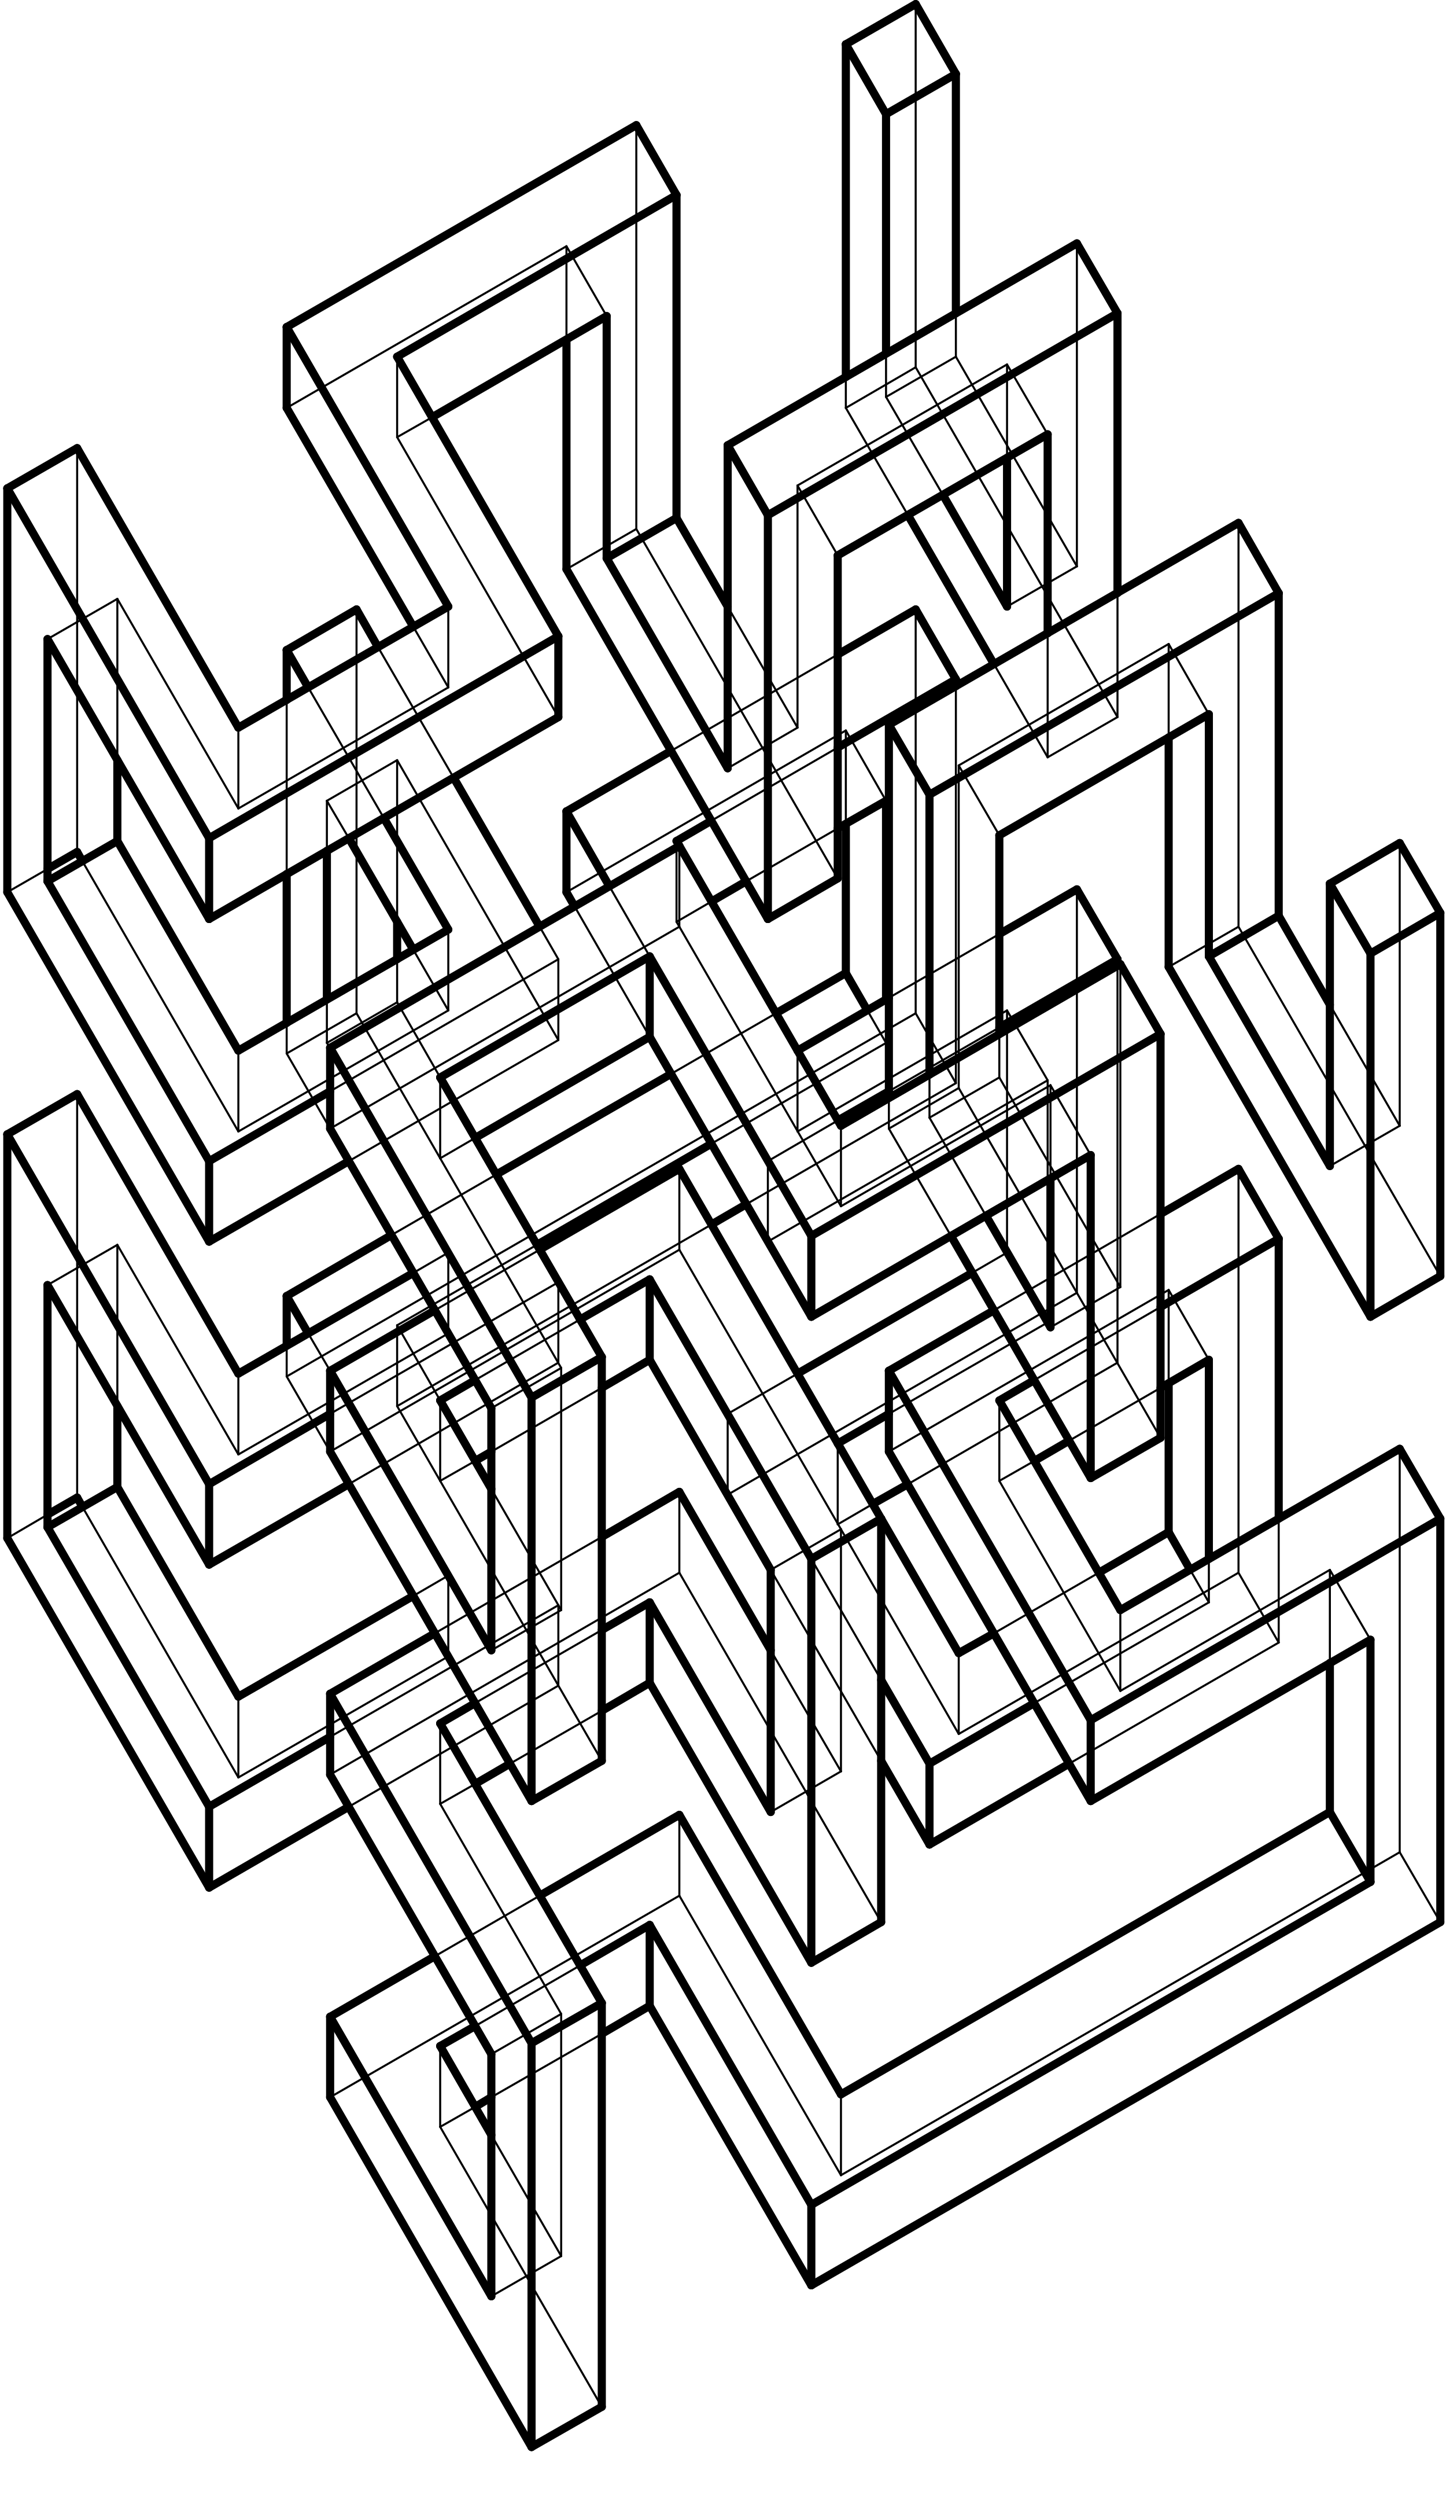 <?xml version="1.0" encoding="utf-8"?>
<!-- Generator: Adobe Illustrator 21.0.2, SVG Export Plug-In . SVG Version: 6.00 Build 0)  -->
<svg version="1.1" xmlns="http://www.w3.org/2000/svg" xmlns:xlink="http://www.w3.org/1999/xlink" x="0px" y="0px"
	 viewBox="0 0 356.1 615.3" style="enable-background:new 0 0 356.1 615.3;" xml:space="preserve">
<style type="text/css">
	.st0{display:none;}
	.st1{display:inline;}
	.st2{fill:none;stroke:#000000;stroke-width:0.5;stroke-miterlimit:10;}
	.st3{fill:none;stroke:#000000;stroke-width:2;stroke-linecap:round;stroke-linejoin:round;}
	.st4{fill:none;stroke:#000000;stroke-width:0.5;stroke-linecap:round;stroke-linejoin:round;}
</style>
<g id="Layer_1" class="st0">
	<g id="Make2D::hidden::lines" class="st1">
		<line class="st2" x1="274.5" y1="215.4" x2="311.9" y2="193.8"/>
		<line class="st2" x1="311.9" y1="193.8" x2="311.9" y2="150.6"/>
		<line class="st2" x1="231.3" y1="140.6" x2="231.3" y2="97.4"/>
		<line class="st2" x1="250" y1="129.8" x2="231.3" y2="140.6"/>
		<line class="st2" x1="274.5" y1="215.4" x2="274.5" y2="172.2"/>
		<line class="st2" x1="225.5" y1="130.6" x2="188.1" y2="152.2"/>
		<line class="st2" x1="231.3" y1="140.6" x2="225.5" y2="130.6"/>
		<line class="st2" x1="336.4" y1="365.9" x2="333.5" y2="360.9"/>
		<line class="st2" x1="140.6" y1="242.8" x2="140.6" y2="199.6"/>
		<line class="st2" x1="333.5" y1="360.9" x2="296.1" y2="382.5"/>
		<line class="st2" x1="296.1" y1="382.5" x2="317.7" y2="419.9"/>
		<line class="st2" x1="119" y1="205.4" x2="119" y2="162.2"/>
		<line class="st2" x1="119" y1="205.4" x2="140.6" y2="242.8"/>
		<line class="st2" x1="137.7" y1="194.6" x2="119" y2="205.4"/>
		<line class="st2" x1="296.1" y1="382.5" x2="296.1" y2="339.3"/>
		<line class="st2" x1="333.5" y1="360.9" x2="333.5" y2="317.7"/>
		<line class="st2" x1="178" y1="221.2" x2="159.3" y2="188.8"/>
		<line class="st2" x1="140.6" y1="242.8" x2="178" y2="221.2"/>
		<line class="st2" x1="296.1" y1="339.3" x2="317.7" y2="376.7"/>
		<line class="st2" x1="81.6" y1="313.4" x2="44.2" y2="335"/>
		<line class="st2" x1="355.1" y1="355.1" x2="333.5" y2="317.7"/>
		<line class="st2" x1="103.2" y1="350.8" x2="81.6" y2="313.4"/>
		<line class="st2" x1="81.6" y1="356.6" x2="81.6" y2="313.4"/>
		<line class="st2" x1="333.5" y1="317.7" x2="296.1" y2="339.3"/>
		<line class="st2" x1="81.6" y1="356.6" x2="62.9" y2="367.4"/>
		<line class="st2" x1="103.2" y1="394" x2="81.6" y2="356.6"/>
		<line class="st2" x1="178" y1="221.2" x2="178" y2="178"/>
		<line class="st2" x1="209.7" y1="189.6" x2="247.1" y2="168"/>
		<line class="st2" x1="247.1" y1="211.2" x2="247.1" y2="168"/>
		<line class="st2" x1="188.1" y1="195.4" x2="188.1" y2="152.2"/>
		<line class="st2" x1="188.1" y1="152.2" x2="209.7" y2="189.6"/>
		<line class="st2" x1="209.7" y1="232.8" x2="209.7" y2="189.6"/>
		<line class="st2" x1="209.7" y1="232.8" x2="247.1" y2="211.2"/>
		<line class="st2" x1="188.1" y1="195.4" x2="209.7" y2="232.8"/>
		<line class="st2" x1="225.5" y1="173.8" x2="188.1" y2="195.4"/>
		<line class="st2" x1="247.1" y1="211.2" x2="225.5" y2="173.8"/>
		<line class="st2" x1="146.4" y1="425.7" x2="109" y2="447.3"/>
		<line class="st2" x1="225.5" y1="260.2" x2="225.5" y2="173.8"/>
		<line class="st2" x1="225.5" y1="260.2" x2="1" y2="389.8"/>
		<line class="st2" x1="168" y1="463.1" x2="146.4" y2="425.7"/>
		<line class="st2" x1="146.4" y1="468.9" x2="146.4" y2="425.7"/>
		<line class="st2" x1="225.5" y1="130.6" x2="225.5" y2="1"/>
		<line class="st2" x1="146.4" y1="468.9" x2="127.7" y2="479.7"/>
		<line class="st2" x1="149.3" y1="473.9" x2="146.4" y2="468.9"/>
		<line class="st2" x1="311.9" y1="193.8" x2="293.2" y2="161.4"/>
		<line class="st2" x1="231.3" y1="140.6" x2="274.5" y2="215.4"/>
		<line class="st2" x1="355.1" y1="484.7" x2="317.7" y2="419.9"/>
		<line class="st2" x1="103.2" y1="394" x2="103.2" y2="350.8"/>
		<line class="st2" x1="103.2" y1="350.8" x2="65.8" y2="372.4"/>
		<line class="st2" x1="296.1" y1="382.5" x2="225.5" y2="260.2"/>
		<line class="st2" x1="65.8" y1="415.6" x2="103.2" y2="394"/>
	</g>
	<g id="Make2D::visible::lines" class="st1">
		<line class="st3" x1="1" y1="389.8" x2="130.6" y2="614.3"/>
		<line class="st3" x1="65.8" y1="415.6" x2="65.8" y2="372.4"/>
		<line class="st3" x1="109" y1="490.5" x2="130.6" y2="527.9"/>
		<line class="st3" x1="355.1" y1="355.1" x2="355.1" y2="225.5"/>
		<line class="st3" x1="355.1" y1="484.7" x2="355.1" y2="398.3"/>
		<line class="st3" x1="130.6" y1="614.3" x2="355.1" y2="484.7"/>
		<line class="st3" x1="130.6" y1="614.3" x2="130.6" y2="527.9"/>
		<line class="st3" x1="130.6" y1="484.7" x2="130.6" y2="398.3"/>
		<line class="st3" x1="1" y1="130.6" x2="109" y2="317.7"/>
		<line class="st3" x1="268.7" y1="75.8" x2="225.5" y2="1"/>
		<line class="st3" x1="355.1" y1="225.5" x2="311.9" y2="150.6"/>
		<line class="st3" x1="168" y1="333.5" x2="355.1" y2="225.5"/>
		<line class="st3" x1="231.3" y1="97.4" x2="274.5" y2="172.2"/>
		<line class="st3" x1="130.6" y1="527.9" x2="168" y2="506.3"/>
		<line class="st3" x1="293.2" y1="161.4" x2="268.7" y2="119"/>
		<line class="st3" x1="168" y1="506.3" x2="149.3" y2="473.9"/>
		<line class="st3" x1="127.7" y1="479.7" x2="109" y2="490.5"/>
		<line class="st3" x1="225.5" y1="1" x2="1" y2="130.6"/>
		<line class="st3" x1="1" y1="389.8" x2="1" y2="130.6"/>
		<line class="st3" x1="168" y1="506.3" x2="168" y2="463.1"/>
		<line class="st3" x1="109" y1="490.5" x2="109" y2="447.3"/>
		<line class="st3" x1="156.4" y1="140.6" x2="178" y2="178"/>
		<line class="st3" x1="44.2" y1="378.2" x2="65.8" y2="415.6"/>
		<line class="st3" x1="62.9" y1="367.4" x2="44.2" y2="378.2"/>
		<line class="st3" x1="44.2" y1="378.2" x2="44.2" y2="335"/>
		<line class="st3" x1="317.7" y1="376.7" x2="355.1" y2="355.1"/>
		<line class="st3" x1="44.2" y1="335" x2="65.8" y2="372.4"/>
		<line class="st3" x1="317.7" y1="419.9" x2="317.7" y2="376.7"/>
		<line class="st3" x1="159.3" y1="188.8" x2="156.4" y2="183.8"/>
		<line class="st3" x1="156.4" y1="183.8" x2="137.7" y2="194.6"/>
		<line class="st3" x1="156.4" y1="140.6" x2="119" y2="162.2"/>
		<line class="st3" x1="156.4" y1="140.6" x2="156.4" y2="183.8"/>
		<line class="st3" x1="119" y1="162.2" x2="140.6" y2="199.6"/>
		<line class="st3" x1="355.1" y1="398.3" x2="336.4" y2="365.9"/>
		<line class="st3" x1="317.7" y1="419.9" x2="355.1" y2="398.3"/>
		<line class="st3" x1="146.4" y1="296.1" x2="109" y2="317.7"/>
		<line class="st3" x1="109" y1="360.9" x2="109" y2="317.7"/>
		<line class="st3" x1="168" y1="376.7" x2="168" y2="333.5"/>
		<line class="st3" x1="168" y1="333.5" x2="146.4" y2="296.1"/>
		<line class="st3" x1="146.4" y1="339.3" x2="146.4" y2="296.1"/>
		<line class="st3" x1="146.4" y1="339.3" x2="109" y2="360.9"/>
		<line class="st3" x1="168" y1="376.7" x2="146.4" y2="339.3"/>
		<line class="st3" x1="130.6" y1="398.3" x2="168" y2="376.7"/>
		<line class="st3" x1="109" y1="360.9" x2="130.6" y2="398.3"/>
		<line class="st3" x1="178" y1="178" x2="140.6" y2="199.6"/>
		<line class="st3" x1="130.6" y1="484.7" x2="168" y2="463.1"/>
		<line class="st3" x1="109" y1="447.3" x2="130.6" y2="484.7"/>
		<line class="st3" x1="268.7" y1="119" x2="250" y2="129.8"/>
		<line class="st3" x1="274.5" y1="172.2" x2="311.9" y2="150.6"/>
		<line class="st3" x1="268.7" y1="75.8" x2="231.3" y2="97.4"/>
		<line class="st3" x1="268.7" y1="119" x2="268.7" y2="75.8"/>
	</g>
</g>
<g id="Layer_2">
	<line class="st4" x1="70.6" y1="259.3" x2="70.6" y2="251.8"/>
	<line class="st4" x1="70.6" y1="215.1" x2="70.6" y2="172.3"/>
	<line class="st4" x1="81.3" y1="348" x2="137.5" y2="315.6"/>
	<line class="st4" x1="87.8" y1="249.4" x2="87.8" y2="150"/>
	<line class="st4" x1="137.5" y1="335.4" x2="137.5" y2="315.6"/>
	<line class="st4" x1="85.9" y1="365.3" x2="137.5" y2="335.4"/>
	<line class="st4" x1="70.6" y1="259.3" x2="87.8" y2="249.4"/>
	<line class="st4" x1="58.7" y1="338.1" x2="58.7" y2="358"/>
	<line class="st4" x1="58.7" y1="358" x2="110.4" y2="328.2"/>
	<line class="st4" x1="110.4" y1="308.3" x2="110.4" y2="328.2"/>
	<line class="st4" x1="101.8" y1="313.3" x2="110.4" y2="308.3"/>
	<line class="st4" x1="97.8" y1="246.7" x2="97.8" y2="236.1"/>
	<line class="st4" x1="97.8" y1="226.9" x2="97.8" y2="187.1"/>
	<line class="st4" x1="1.8" y1="378.6" x2="11.7" y2="372.8"/>
	<line class="st4" x1="19" y1="368.6" x2="19" y2="269.3"/>
	<line class="st4" x1="80.5" y1="256.7" x2="80.5" y2="246"/>
	<line class="st4" x1="80.5" y1="209.4" x2="80.5" y2="197.1"/>
	<line class="st4" x1="97.8" y1="246.7" x2="80.5" y2="256.7"/>
	<line class="st4" x1="110.4" y1="248.7" x2="58.7" y2="278.5"/>
	<line class="st4" x1="28.9" y1="306.4" x2="11.7" y2="316.3"/>
	<line class="st4" x1="28.9" y1="346.1" x2="28.9" y2="306.4"/>
	<line class="st4" x1="58.7" y1="278.5" x2="58.7" y2="258.6"/>
	<line class="st4" x1="110.4" y1="248.7" x2="110.4" y2="228.8"/>
	<line class="st4" x1="137.5" y1="414.9" x2="85.9" y2="444.7"/>
	<line class="st4" x1="137.5" y1="236.1" x2="81.3" y2="268.6"/>
	<line class="st4" x1="137.5" y1="256" x2="85.9" y2="285.8"/>
	<line class="st4" x1="137.5" y1="395.1" x2="81.3" y2="427.5"/>
	<line class="st4" x1="137.5" y1="236.1" x2="137.5" y2="256"/>
	<line class="st4" x1="110.4" y1="387.8" x2="101.8" y2="392.8"/>
	<line class="st4" x1="58.7" y1="437.5" x2="58.7" y2="417.6"/>
	<line class="st4" x1="110.4" y1="407.7" x2="58.7" y2="437.5"/>
	<line class="st4" x1="97.8" y1="326.2" x2="97.8" y2="346.1"/>
	<line class="st4" x1="97.8" y1="346.1" x2="108.4" y2="364.5"/>
	<line class="st4" x1="137.5" y1="395.1" x2="137.5" y2="414.9"/>
	<line class="st4" x1="97.8" y1="326.2" x2="108.4" y2="344.7"/>
	<line class="st4" x1="28.9" y1="187.1" x2="28.9" y2="147.4"/>
	<line class="st4" x1="70.6" y1="338.8" x2="70.6" y2="331.2"/>
	<line class="st4" x1="75.9" y1="328.2" x2="81.3" y2="337.4"/>
	<line class="st4" x1="28.9" y1="147.4" x2="11.7" y2="157.3"/>
	<line class="st4" x1="110.4" y1="407.7" x2="110.4" y2="387.8"/>
	<line class="st4" x1="70.6" y1="338.8" x2="81.3" y2="357.3"/>
	<line class="st4" x1="19" y1="209.7" x2="19" y2="110.3"/>
	<line class="st4" x1="225.5" y1="150" x2="225.5" y2="249.4"/>
	<line class="st4" x1="235.4" y1="266.6" x2="225.5" y2="249.4"/>
	<line class="st4" x1="235.4" y1="168.9" x2="235.4" y2="266.6"/>
	<line class="st4" x1="1.8" y1="219.6" x2="11.7" y2="213.9"/>
	<line class="st4" x1="208.3" y1="179.8" x2="218.2" y2="197.1"/>
	<line class="st4" x1="218.2" y1="246" x2="218.2" y2="256.7"/>
	<line class="st4" x1="110.4" y1="149.3" x2="110.4" y2="169.2"/>
	<line class="st4" x1="213.6" y1="248.7" x2="218.2" y2="256.7"/>
	<line class="st4" x1="58.7" y1="199" x2="110.4" y2="169.2"/>
	<line class="st4" x1="58.7" y1="179.1" x2="58.7" y2="199"/>
	<line class="st4" x1="208.3" y1="179.8" x2="208.3" y2="202.8"/>
	<line class="st4" x1="196.4" y1="278.5" x2="196.4" y2="258.6"/>
	<line class="st4" x1="110.4" y1="169.2" x2="101.8" y2="154.3"/>
	<line class="st4" x1="166.6" y1="226.9" x2="166.6" y2="207"/>
	<line class="st4" x1="167.3" y1="228.1" x2="166.6" y2="226.9"/>
	<line class="st4" x1="189.1" y1="285.8" x2="189.1" y2="305.6"/>
	<line class="st4" x1="137.5" y1="176.5" x2="97.8" y2="107.6"/>
	<line class="st4" x1="160" y1="255.2" x2="141.5" y2="223.1"/>
	<line class="st4" x1="97.8" y1="107.6" x2="97.8" y2="87.8"/>
	<line class="st4" x1="156.7" y1="130.2" x2="206.3" y2="216.2"/>
	<line class="st4" x1="160" y1="235.4" x2="150.1" y2="218.2"/>
	<line class="st4" x1="156.7" y1="130.2" x2="139.5" y2="140.1"/>
	<line class="st4" x1="275.2" y1="335.4" x2="275.2" y2="237.7"/>
	<line class="st4" x1="179.2" y1="189.1" x2="196.4" y2="179.1"/>
	<line class="st4" x1="265.2" y1="318.2" x2="265.2" y2="218.9"/>
	<line class="st4" x1="248" y1="308.3" x2="248" y2="248.7"/>
	<line class="st4" x1="258" y1="265.9" x2="248" y2="248.7"/>
	<line class="st4" x1="258" y1="325.5" x2="258" y2="265.9"/>
	<line class="st4" x1="179.2" y1="149.3" x2="196.4" y2="179.1"/>
	<line class="st4" x1="217" y1="433.4" x2="189.8" y2="386.4"/>
	<line class="st4" x1="196.4" y1="119.5" x2="248" y2="89.7"/>
	<line class="st4" x1="179.2" y1="348" x2="179.2" y2="367.9"/>
	<line class="st4" x1="217" y1="413.5" x2="199.8" y2="383.7"/>
	<line class="st4" x1="248" y1="89.7" x2="258" y2="106.9"/>
	<line class="st4" x1="236.1" y1="426.8" x2="236.1" y2="406.9"/>
	<line class="st4" x1="196.4" y1="119.5" x2="206.3" y2="136.7"/>
	<line class="st4" x1="206.3" y1="375.2" x2="206.3" y2="355.3"/>
	<line class="st4" x1="236.1" y1="426.8" x2="207.1" y2="376.4"/>
	<line class="st4" x1="258" y1="186.4" x2="244.8" y2="163.5"/>
	<line class="st4" x1="305" y1="287.7" x2="305" y2="387.1"/>
	<line class="st4" x1="314.9" y1="404.3" x2="305" y2="387.1"/>
	<line class="st4" x1="314.9" y1="373.8" x2="314.9" y2="404.3"/>
	<line class="st4" x1="223.6" y1="126.8" x2="208.3" y2="100.4"/>
	<line class="st4" x1="287.8" y1="317.5" x2="297.7" y2="334.7"/>
	<line class="st4" x1="297.7" y1="383.7" x2="297.7" y2="394.4"/>
	<line class="st4" x1="208.3" y1="100.4" x2="225.5" y2="90.4"/>
	<line class="st4" x1="293.1" y1="386.4" x2="297.7" y2="394.4"/>
	<line class="st4" x1="275.2" y1="176.5" x2="225.5" y2="90.4"/>
	<line class="st4" x1="258" y1="186.4" x2="275.2" y2="176.5"/>
	<line class="st4" x1="287.8" y1="317.5" x2="287.8" y2="340.5"/>
	<line class="st4" x1="275.9" y1="416.2" x2="275.9" y2="396.3"/>
	<line class="st4" x1="265.2" y1="139.4" x2="235.4" y2="87.8"/>
	<line class="st4" x1="246.1" y1="364.5" x2="246.1" y2="344.7"/>
	<line class="st4" x1="275.9" y1="416.2" x2="246.1" y2="364.5"/>
	<line class="st4" x1="235.4" y1="87.8" x2="218.2" y2="97.7"/>
	<line class="st4" x1="232.2" y1="121.8" x2="218.2" y2="97.7"/>
	<line class="st4" x1="265.2" y1="139.4" x2="248" y2="149.3"/>
	<line class="st4" x1="208.3" y1="100.4" x2="208.3" y2="92.8"/>
	<line class="st4" x1="344.7" y1="455.9" x2="354.7" y2="473.1"/>
	<line class="st4" x1="225.5" y1="90.4" x2="225.5" y2="1"/>
	<line class="st4" x1="235.4" y1="87.8" x2="235.4" y2="77.1"/>
	<line class="st4" x1="344.7" y1="455.9" x2="344.7" y2="356.6"/>
	<line class="st4" x1="218.2" y1="97.7" x2="218.2" y2="87"/>
	<line class="st4" x1="327.5" y1="409.3" x2="327.5" y2="386.4"/>
	<line class="st4" x1="305" y1="228.1" x2="305" y2="128.7"/>
	<line class="st4" x1="337.5" y1="403.6" x2="327.5" y2="386.4"/>
	<line class="st4" x1="287.8" y1="181.5" x2="287.8" y2="158.5"/>
	<line class="st4" x1="167.3" y1="466.6" x2="207.1" y2="535.4"/>
	<line class="st4" x1="207.1" y1="515.5" x2="207.1" y2="535.4"/>
	<line class="st4" x1="236.1" y1="188.4" x2="236.1" y2="267.8"/>
	<line class="st4" x1="218.9" y1="270.2" x2="218.9" y2="277.8"/>
	<line class="st4" x1="228.9" y1="264.5" x2="228.9" y2="275.1"/>
	<line class="st4" x1="246.1" y1="254.5" x2="246.1" y2="265.2"/>
	<line class="st4" x1="268.6" y1="284.3" x2="258.7" y2="267.1"/>
	<line class="st4" x1="81.3" y1="516.2" x2="167.3" y2="466.6"/>
	<line class="st4" x1="167.3" y1="446.7" x2="167.3" y2="466.6"/>
	<line class="st4" x1="258.7" y1="290.1" x2="258.7" y2="267.1"/>
	<line class="st4" x1="107.1" y1="481.5" x2="132.9" y2="466.6"/>
	<line class="st4" x1="258.7" y1="267.1" x2="207.1" y2="296.9"/>
	<line class="st4" x1="108.4" y1="523.5" x2="108.4" y2="503.6"/>
	<line class="st4" x1="275.9" y1="316.8" x2="275.9" y2="237.3"/>
	<line class="st4" x1="117" y1="498.7" x2="142.8" y2="483.8"/>
	<line class="st4" x1="148.2" y1="433.4" x2="108.4" y2="364.5"/>
	<line class="st4" x1="138.2" y1="396.3" x2="121" y2="366.5"/>
	<line class="st4" x1="108.4" y1="285.1" x2="138.2" y2="336.7"/>
	<line class="st4" x1="121" y1="516.2" x2="148.2" y2="500.6"/>
	<line class="st4" x1="167.3" y1="307.6" x2="207.1" y2="376.4"/>
	<line class="st4" x1="108.4" y1="523.5" x2="117" y2="518.6"/>
	<line class="st4" x1="217" y1="473.1" x2="167.3" y2="387.1"/>
	<line class="st4" x1="207.1" y1="436" x2="189.8" y2="406.2"/>
	<line class="st4" x1="108.4" y1="444" x2="138.2" y2="495.7"/>
	<line class="st4" x1="148.2" y1="592.4" x2="108.4" y2="523.5"/>
	<line class="st4" x1="138.2" y1="495.7" x2="121" y2="505.6"/>
	<line class="st4" x1="138.2" y1="555.3" x2="121" y2="525.5"/>
	<line class="st4" x1="138.2" y1="555.3" x2="121" y2="565.2"/>
	<line class="st4" x1="138.2" y1="495.7" x2="138.2" y2="555.3"/>
	<line class="st4" x1="167.3" y1="387.1" x2="167.3" y2="367.2"/>
	<line class="st4" x1="327.5" y1="386.4" x2="275.9" y2="416.2"/>
	<line class="st4" x1="148.2" y1="378.3" x2="107.1" y2="402"/>
	<line class="st4" x1="207.1" y1="535.4" x2="344.7" y2="455.9"/>
	<line class="st4" x1="218.9" y1="357.3" x2="287.8" y2="317.5"/>
	<line class="st4" x1="167.3" y1="387.1" x2="81.3" y2="436.8"/>
	<line class="st4" x1="246.1" y1="364.5" x2="254.7" y2="359.6"/>
	<line class="st4" x1="117" y1="439.1" x2="108.4" y2="444"/>
	<line class="st4" x1="263.3" y1="354.6" x2="285.8" y2="341.6"/>
	<line class="st4" x1="148.2" y1="421.1" x2="125.6" y2="434.1"/>
	<line class="st4" x1="254.7" y1="339.7" x2="285.8" y2="321.7"/>
	<line class="st4" x1="108.4" y1="424.2" x2="108.4" y2="444"/>
	<line class="st4" x1="244.8" y1="322.5" x2="285.8" y2="298.8"/>
	<line class="st4" x1="148.2" y1="401.2" x2="117" y2="419.2"/>
	<line class="st4" x1="305" y1="387.1" x2="236.1" y2="426.8"/>
	<line class="st4" x1="207.1" y1="376.4" x2="189.8" y2="386.4"/>
	<line class="st4" x1="270.6" y1="387.1" x2="244.8" y2="402"/>
	<line class="st4" x1="207.1" y1="436" x2="189.8" y2="446"/>
	<line class="st4" x1="207.1" y1="376.4" x2="207.1" y2="436"/>
	<line class="st4" x1="297.7" y1="394.4" x2="254.7" y2="419.2"/>
	<line class="st4" x1="314.9" y1="404.3" x2="263.3" y2="434.1"/>
	<line class="st4" x1="218.9" y1="348" x2="258" y2="325.5"/>
	<line class="st4" x1="179.2" y1="348" x2="196.4" y2="338.1"/>
	<line class="st4" x1="239.4" y1="313.3" x2="248" y2="308.3"/>
	<line class="st4" x1="81.3" y1="357.3" x2="167.3" y2="307.6"/>
	<line class="st4" x1="167.3" y1="287.7" x2="167.3" y2="307.6"/>
	<line class="st4" x1="179.2" y1="367.9" x2="265.2" y2="318.2"/>
	<line class="st4" x1="107.1" y1="322.5" x2="132.9" y2="307.6"/>
	<line class="st4" x1="206.3" y1="375.2" x2="214.9" y2="370.2"/>
	<line class="st4" x1="108.4" y1="364.5" x2="108.4" y2="344.7"/>
	<line class="st4" x1="223.6" y1="365.3" x2="275.2" y2="335.4"/>
	<line class="st4" x1="117" y1="339.7" x2="142.8" y2="324.8"/>
	<line class="st4" x1="246.1" y1="252.9" x2="218.9" y2="268.6"/>
	<line class="st4" x1="206.3" y1="275.8" x2="189.1" y2="285.8"/>
	<line class="st4" x1="258" y1="265.9" x2="189.1" y2="305.6"/>
	<line class="st4" x1="121" y1="357.3" x2="148.2" y2="341.6"/>
	<line class="st4" x1="248" y1="248.7" x2="196.4" y2="278.5"/>
	<line class="st4" x1="108.4" y1="364.5" x2="117" y2="359.6"/>
	<line class="st4" x1="246.1" y1="229.9" x2="218.9" y2="245.6"/>
	<line class="st4" x1="139.5" y1="219.6" x2="208.3" y2="179.8"/>
	<line class="st4" x1="166.6" y1="226.9" x2="175.2" y2="221.9"/>
	<line class="st4" x1="183.8" y1="216.9" x2="206.3" y2="203.9"/>
	<line class="st4" x1="138.2" y1="336.7" x2="121" y2="346.6"/>
	<line class="st4" x1="175.2" y1="202" x2="206.3" y2="184"/>
	<line class="st4" x1="138.2" y1="396.3" x2="121" y2="406.2"/>
	<line class="st4" x1="138.2" y1="336.7" x2="138.2" y2="396.3"/>
	<line class="st4" x1="167.3" y1="228.1" x2="167.3" y2="208.2"/>
	<line class="st4" x1="165.3" y1="184.8" x2="206.3" y2="161.1"/>
	<line class="st4" x1="225.5" y1="249.4" x2="70.6" y2="338.8"/>
	<line class="st4" x1="167.3" y1="228.1" x2="81.3" y2="277.8"/>
	<line class="st4" x1="191.1" y1="249.4" x2="165.3" y2="264.3"/>
	<line class="st4" x1="117" y1="280.1" x2="108.4" y2="285.1"/>
	<line class="st4" x1="122.2" y1="289.1" x2="96.4" y2="304"/>
	<line class="st4" x1="108.4" y1="265.2" x2="108.4" y2="285.1"/>
	<line class="st4" x1="218.2" y1="256.7" x2="175.2" y2="281.5"/>
	<line class="st4" x1="207.1" y1="296.9" x2="207.1" y2="277.1"/>
	<line class="st4" x1="132.2" y1="306.4" x2="97.8" y2="326.2"/>
	<line class="st4" x1="207.1" y1="296.9" x2="167.3" y2="228.1"/>
	<line class="st4" x1="235.4" y1="266.6" x2="183.8" y2="296.4"/>
	<line class="st4" x1="175.2" y1="301.4" x2="97.8" y2="346.1"/>
	<line class="st4" x1="28.9" y1="306.4" x2="58.7" y2="358"/>
	<line class="st4" x1="228.9" y1="275.1" x2="246.1" y2="265.2"/>
	<line class="st4" x1="246.1" y1="265.2" x2="275.9" y2="316.8"/>
	<line class="st4" x1="258.7" y1="326.7" x2="275.9" y2="316.8"/>
	<line class="st4" x1="58.7" y1="437.5" x2="20.3" y2="370.9"/>
	<line class="st4" x1="228.9" y1="275.1" x2="242.8" y2="299.2"/>
	<line class="st4" x1="236.1" y1="267.8" x2="218.9" y2="277.8"/>
	<line class="st4" x1="81.3" y1="277.8" x2="70.6" y2="259.3"/>
	<line class="st4" x1="218.9" y1="277.8" x2="234.2" y2="304.2"/>
	<line class="st4" x1="108.4" y1="285.1" x2="87.8" y2="249.4"/>
	<line class="st4" x1="236.1" y1="267.8" x2="285.8" y2="353.9"/>
	<line class="st4" x1="297.7" y1="175.8" x2="287.8" y2="158.5"/>
	<line class="st4" x1="287.8" y1="158.5" x2="236.1" y2="188.4"/>
	<line class="st4" x1="246.1" y1="205.6" x2="236.1" y2="188.4"/>
	<line class="st4" x1="108.4" y1="265.2" x2="97.8" y2="246.7"/>
	<line class="st4" x1="81.3" y1="257.9" x2="80.5" y2="256.7"/>
	<line class="st4" x1="80.5" y1="197.1" x2="85.9" y2="206.3"/>
	<line class="st4" x1="101.8" y1="233.8" x2="110.4" y2="248.7"/>
	<line class="st4" x1="75.9" y1="169.2" x2="94.5" y2="201.3"/>
	<line class="st4" x1="93.1" y1="159.3" x2="111.7" y2="191.4"/>
	<line class="st4" x1="132.9" y1="228.1" x2="137.5" y2="236.1"/>
	<line class="st4" x1="97.8" y1="187.1" x2="137.5" y2="256"/>
	<line class="st4" x1="344.7" y1="277.1" x2="327.5" y2="247.3"/>
	<line class="st4" x1="354.7" y1="314.1" x2="305" y2="228.1"/>
	<line class="st4" x1="287.8" y1="238" x2="305" y2="228.1"/>
	<line class="st4" x1="58.7" y1="278.5" x2="20.3" y2="212"/>
	<line class="st4" x1="28.9" y1="147.4" x2="58.7" y2="199"/>
	<line class="st4" x1="344.7" y1="277.1" x2="327.5" y2="287"/>
	<line class="st4" x1="344.7" y1="207.5" x2="344.7" y2="277.1"/>
	<line class="st4" x1="156.7" y1="30.8" x2="156.7" y2="130.2"/>
	<line class="st4" x1="139.5" y1="60.6" x2="139.5" y2="83.6"/>
	<line class="st4" x1="70.6" y1="100.4" x2="139.5" y2="60.6"/>
	<line class="st4" x1="97.8" y1="107.6" x2="106.4" y2="102.7"/>
	<line class="st4" x1="139.5" y1="60.6" x2="149.4" y2="77.8"/>
	<line class="st4" x1="196.4" y1="179.1" x2="196.4" y2="119.5"/>
	<line class="st4" x1="258" y1="155.9" x2="258" y2="186.4"/>
	<line class="st4" x1="275.2" y1="146" x2="275.2" y2="176.5"/>
	<line class="st4" x1="265.2" y1="59.9" x2="265.2" y2="139.4"/>
	<line class="st4" x1="248" y1="89.7" x2="248" y2="112.7"/>
	<line class="st4" x1="97.8" y1="187.1" x2="80.5" y2="197.1"/>
	<line class="st3" x1="248" y1="112.7" x2="248" y2="149.3"/>
	<line class="st3" x1="337.5" y1="234.7" x2="327.5" y2="217.5"/>
	<line class="st3" x1="327.5" y1="217.5" x2="344.7" y2="207.5"/>
	<line class="st3" x1="344.7" y1="207.5" x2="354.7" y2="224.7"/>
	<line class="st3" x1="275.2" y1="77.1" x2="275.2" y2="146"/>
	<line class="st3" x1="208.3" y1="10.9" x2="225.5" y2="1"/>
	<line class="st3" x1="258" y1="106.9" x2="258" y2="155.9"/>
	<line class="st3" x1="166.6" y1="48" x2="156.7" y2="30.8"/>
	<line class="st3" x1="206.3" y1="216.2" x2="206.3" y2="136.7"/>
	<line class="st3" x1="225.5" y1="1" x2="235.4" y2="18.2"/>
	<line class="st3" x1="235.4" y1="18.2" x2="218.2" y2="28.1"/>
	<line class="st3" x1="179.2" y1="189.1" x2="179.2" y2="109.6"/>
	<line class="st3" x1="189.1" y1="226.2" x2="189.1" y2="126.8"/>
	<line class="st3" x1="97.8" y1="87.8" x2="166.6" y2="48"/>
	<line class="st3" x1="166.6" y1="48" x2="166.6" y2="127.5"/>
	<line class="st3" x1="149.4" y1="77.8" x2="149.4" y2="137.4"/>
	<line class="st3" x1="106.4" y1="102.7" x2="149.4" y2="77.8"/>
	<line class="st3" x1="218.2" y1="28.1" x2="208.3" y2="10.9"/>
	<line class="st3" x1="337.5" y1="234.7" x2="337.5" y2="324.1"/>
	<line class="st3" x1="139.5" y1="83.6" x2="139.5" y2="140.1"/>
	<line class="st3" x1="337.5" y1="324.1" x2="354.7" y2="314.1"/>
	<line class="st3" x1="354.7" y1="224.7" x2="354.7" y2="314.1"/>
	<line class="st3" x1="70.6" y1="80.5" x2="156.7" y2="30.8"/>
	<line class="st3" x1="1.8" y1="120.2" x2="51.5" y2="206.3"/>
	<line class="st3" x1="11.7" y1="157.3" x2="51.5" y2="226.2"/>
	<line class="st3" x1="327.5" y1="217.5" x2="327.5" y2="287"/>
	<line class="st3" x1="19" y1="110.3" x2="58.7" y2="179.1"/>
	<line class="st3" x1="20.3" y1="212" x2="19" y2="209.7"/>
	<line class="st3" x1="337.5" y1="324.1" x2="287.8" y2="238"/>
	<line class="st3" x1="51.5" y1="305.6" x2="1.8" y2="219.6"/>
	<line class="st3" x1="51.5" y1="285.8" x2="11.7" y2="216.9"/>
	<line class="st3" x1="58.7" y1="258.6" x2="28.9" y2="207"/>
	<line class="st3" x1="327.5" y1="247.3" x2="314.9" y2="225.4"/>
	<line class="st3" x1="314.9" y1="225.4" x2="297.7" y2="235.4"/>
	<line class="st3" x1="111.7" y1="191.4" x2="132.9" y2="228.1"/>
	<line class="st3" x1="327.5" y1="287" x2="297.7" y2="235.4"/>
	<line class="st3" x1="87.8" y1="150" x2="93.1" y2="159.3"/>
	<line class="st3" x1="94.5" y1="201.3" x2="110.4" y2="228.8"/>
	<line class="st3" x1="305" y1="128.7" x2="218.9" y2="178.4"/>
	<line class="st3" x1="70.6" y1="160" x2="75.9" y2="169.2"/>
	<line class="st3" x1="218.9" y1="178.4" x2="228.9" y2="195.6"/>
	<line class="st3" x1="85.9" y1="206.3" x2="101.8" y2="233.8"/>
	<line class="st3" x1="314.9" y1="146" x2="228.9" y2="195.6"/>
	<line class="st3" x1="305" y1="128.7" x2="314.9" y2="146"/>
	<line class="st3" x1="297.7" y1="175.8" x2="246.1" y2="205.6"/>
	<line class="st3" x1="285.8" y1="353.9" x2="268.6" y2="363.8"/>
	<line class="st3" x1="234.2" y1="304.2" x2="268.6" y2="363.8"/>
	<line class="st3" x1="51.5" y1="444.7" x2="11.7" y2="375.9"/>
	<line class="st3" x1="51.5" y1="464.6" x2="1.8" y2="378.6"/>
	<line class="st3" x1="1.8" y1="279.2" x2="51.5" y2="365.3"/>
	<line class="st3" x1="11.7" y1="316.3" x2="51.5" y2="385.1"/>
	<line class="st3" x1="20.3" y1="370.9" x2="19" y2="368.6"/>
	<line class="st3" x1="242.8" y1="299.2" x2="258.7" y2="326.7"/>
	<line class="st3" x1="58.7" y1="417.6" x2="28.9" y2="366"/>
	<line class="st3" x1="199.8" y1="304.2" x2="160" y2="235.4"/>
	<line class="st3" x1="19" y1="269.3" x2="58.7" y2="338.1"/>
	<line class="st3" x1="199.8" y1="324.1" x2="160" y2="255.2"/>
	<line class="st3" x1="183.8" y1="296.4" x2="175.2" y2="301.4"/>
	<line class="st3" x1="199.8" y1="304.2" x2="199.8" y2="324.1"/>
	<line class="st3" x1="207.1" y1="277.1" x2="167.3" y2="208.2"/>
	<line class="st3" x1="175.2" y1="281.5" x2="132.2" y2="306.4"/>
	<line class="st3" x1="160" y1="235.4" x2="108.4" y2="265.2"/>
	<line class="st3" x1="96.4" y1="304" x2="70.6" y2="319"/>
	<line class="st3" x1="160" y1="255.2" x2="117" y2="280.1"/>
	<line class="st3" x1="165.3" y1="264.3" x2="122.2" y2="289.1"/>
	<line class="st3" x1="160" y1="235.4" x2="160" y2="255.2"/>
	<line class="st3" x1="208.3" y1="239.5" x2="191.1" y2="249.4"/>
	<line class="st3" x1="81.3" y1="277.8" x2="81.3" y2="257.9"/>
	<line class="st3" x1="206.3" y1="161.1" x2="225.5" y2="150"/>
	<line class="st3" x1="167.3" y1="208.2" x2="81.3" y2="257.9"/>
	<line class="st3" x1="139.5" y1="199.7" x2="165.3" y2="184.8"/>
	<line class="st3" x1="206.3" y1="184" x2="235.4" y2="167.2"/>
	<line class="st3" x1="121" y1="346.6" x2="121" y2="406.2"/>
	<line class="st3" x1="166.6" y1="207" x2="175.2" y2="202"/>
	<line class="st3" x1="206.3" y1="203.9" x2="218.2" y2="197.1"/>
	<line class="st3" x1="130.9" y1="344" x2="130.9" y2="443.3"/>
	<line class="st3" x1="175.2" y1="221.9" x2="183.8" y2="216.9"/>
	<line class="st3" x1="130.9" y1="443.3" x2="148.2" y2="433.4"/>
	<line class="st3" x1="148.2" y1="334" x2="148.2" y2="433.4"/>
	<line class="st3" x1="218.9" y1="245.6" x2="196.4" y2="258.6"/>
	<line class="st3" x1="130.9" y1="344" x2="148.2" y2="334"/>
	<line class="st3" x1="265.2" y1="218.9" x2="246.1" y2="229.9"/>
	<line class="st3" x1="117" y1="359.6" x2="121" y2="357.3"/>
	<line class="st3" x1="148.2" y1="341.6" x2="160" y2="334.7"/>
	<line class="st3" x1="160" y1="334.7" x2="160" y2="314.9"/>
	<line class="st3" x1="218.9" y1="268.6" x2="206.3" y2="275.8"/>
	<line class="st3" x1="108.4" y1="344.7" x2="117" y2="339.7"/>
	<line class="st3" x1="275.2" y1="236.1" x2="246.1" y2="252.9"/>
	<line class="st3" x1="142.8" y1="324.8" x2="160" y2="314.9"/>
	<line class="st3" x1="214.9" y1="370.2" x2="223.6" y2="365.3"/>
	<line class="st3" x1="81.3" y1="337.4" x2="107.1" y2="322.5"/>
	<line class="st3" x1="132.9" y1="307.6" x2="167.3" y2="287.7"/>
	<line class="st3" x1="81.3" y1="337.4" x2="81.3" y2="357.3"/>
	<line class="st3" x1="196.4" y1="338.1" x2="239.4" y2="313.3"/>
	<line class="st3" x1="199.8" y1="383.7" x2="199.8" y2="483.1"/>
	<line class="st3" x1="199.8" y1="483.1" x2="217" y2="473.1"/>
	<line class="st3" x1="206.3" y1="355.3" x2="218.9" y2="348"/>
	<line class="st3" x1="263.3" y1="434.1" x2="228.9" y2="454"/>
	<line class="st3" x1="217" y1="373.8" x2="217" y2="473.1"/>
	<line class="st3" x1="254.7" y1="419.2" x2="228.9" y2="434.1"/>
	<line class="st3" x1="199.8" y1="383.7" x2="217" y2="373.8"/>
	<line class="st3" x1="244.8" y1="402" x2="236.1" y2="406.9"/>
	<line class="st3" x1="189.8" y1="386.4" x2="189.8" y2="446"/>
	<line class="st3" x1="287.8" y1="377.1" x2="270.6" y2="387.1"/>
	<line class="st3" x1="160" y1="394.4" x2="148.2" y2="401.2"/>
	<line class="st3" x1="285.8" y1="298.8" x2="305" y2="287.7"/>
	<line class="st3" x1="117" y1="419.2" x2="108.4" y2="424.2"/>
	<line class="st3" x1="218.9" y1="337.4" x2="244.8" y2="322.5"/>
	<line class="st3" x1="285.8" y1="321.7" x2="314.9" y2="304.9"/>
	<line class="st3" x1="160" y1="414.2" x2="148.2" y2="421.1"/>
	<line class="st3" x1="246.1" y1="344.7" x2="254.7" y2="339.7"/>
	<line class="st3" x1="285.8" y1="341.6" x2="297.7" y2="334.7"/>
	<line class="st3" x1="125.6" y1="434.1" x2="117" y2="439.1"/>
	<line class="st3" x1="254.7" y1="359.6" x2="263.3" y2="354.6"/>
	<line class="st3" x1="160" y1="394.4" x2="160" y2="414.2"/>
	<line class="st3" x1="81.3" y1="436.8" x2="81.3" y2="416.9"/>
	<line class="st3" x1="207.1" y1="515.5" x2="327.5" y2="446"/>
	<line class="st3" x1="167.3" y1="367.2" x2="148.2" y2="378.3"/>
	<line class="st3" x1="344.7" y1="356.6" x2="275.9" y2="396.3"/>
	<line class="st3" x1="107.1" y1="402" x2="81.3" y2="416.9"/>
	<line class="st3" x1="199.8" y1="562.5" x2="354.7" y2="473.1"/>
	<line class="st3" x1="199.8" y1="542.7" x2="337.5" y2="463.2"/>
	<line class="st3" x1="337.5" y1="403.6" x2="268.6" y2="443.3"/>
	<line class="st3" x1="354.7" y1="373.8" x2="268.6" y2="423.4"/>
	<line class="st3" x1="130.9" y1="602.3" x2="81.3" y2="516.2"/>
	<line class="st3" x1="121" y1="565.2" x2="81.3" y2="496.4"/>
	<line class="st3" x1="121" y1="525.5" x2="108.4" y2="503.6"/>
	<line class="st3" x1="121" y1="505.6" x2="121" y2="565.2"/>
	<line class="st3" x1="130.9" y1="502.9" x2="130.9" y2="602.3"/>
	<line class="st3" x1="108.4" y1="424.2" x2="148.2" y2="493"/>
	<line class="st3" x1="81.3" y1="416.9" x2="130.9" y2="502.9"/>
	<line class="st3" x1="81.3" y1="436.8" x2="121" y2="505.6"/>
	<line class="st3" x1="130.9" y1="602.3" x2="148.2" y2="592.4"/>
	<line class="st3" x1="189.8" y1="406.2" x2="167.3" y2="367.2"/>
	<line class="st3" x1="148.2" y1="493" x2="148.2" y2="592.4"/>
	<line class="st3" x1="130.9" y1="502.9" x2="148.2" y2="493"/>
	<line class="st3" x1="199.8" y1="483.1" x2="160" y2="414.2"/>
	<line class="st3" x1="189.8" y1="446" x2="160" y2="394.4"/>
	<line class="st3" x1="160" y1="334.7" x2="189.8" y2="386.4"/>
	<line class="st3" x1="117" y1="518.6" x2="121" y2="516.2"/>
	<line class="st3" x1="167.3" y1="287.7" x2="217" y2="373.8"/>
	<line class="st3" x1="160" y1="314.9" x2="199.8" y2="383.7"/>
	<line class="st3" x1="81.3" y1="277.8" x2="121" y2="346.6"/>
	<line class="st3" x1="81.3" y1="257.9" x2="130.9" y2="344"/>
	<line class="st3" x1="130.9" y1="443.3" x2="81.3" y2="357.3"/>
	<line class="st3" x1="121" y1="406.2" x2="81.3" y2="337.4"/>
	<line class="st3" x1="108.4" y1="265.2" x2="148.2" y2="334"/>
	<line class="st3" x1="148.2" y1="500.6" x2="160" y2="493.7"/>
	<line class="st3" x1="121" y1="366.5" x2="108.4" y2="344.7"/>
	<line class="st3" x1="160" y1="493.7" x2="160" y2="473.8"/>
	<line class="st3" x1="108.4" y1="503.6" x2="117" y2="498.7"/>
	<line class="st3" x1="275.9" y1="237.3" x2="285.8" y2="254.5"/>
	<line class="st3" x1="142.8" y1="483.8" x2="160" y2="473.8"/>
	<line class="st3" x1="275.9" y1="237.3" x2="207.1" y2="277.1"/>
	<line class="st3" x1="81.3" y1="496.4" x2="107.1" y2="481.5"/>
	<line class="st3" x1="132.9" y1="466.6" x2="167.3" y2="446.7"/>
	<line class="st3" x1="258.7" y1="326.7" x2="258.7" y2="290.1"/>
	<line class="st3" x1="81.3" y1="496.4" x2="81.3" y2="516.2"/>
	<line class="st3" x1="268.6" y1="363.8" x2="268.6" y2="284.3"/>
	<line class="st3" x1="268.6" y1="284.3" x2="199.8" y2="324.1"/>
	<line class="st3" x1="285.8" y1="254.5" x2="199.8" y2="304.2"/>
	<line class="st3" x1="285.8" y1="353.9" x2="285.8" y2="254.5"/>
	<line class="st3" x1="160" y1="493.7" x2="199.8" y2="562.5"/>
	<line class="st3" x1="246.1" y1="205.6" x2="246.1" y2="254.5"/>
	<line class="st3" x1="199.8" y1="562.5" x2="199.8" y2="542.7"/>
	<line class="st3" x1="228.9" y1="195.6" x2="228.9" y2="264.5"/>
	<line class="st3" x1="160" y1="473.8" x2="199.8" y2="542.7"/>
	<line class="st3" x1="218.9" y1="178.4" x2="218.9" y2="270.2"/>
	<line class="st3" x1="167.3" y1="446.7" x2="207.1" y2="515.5"/>
	<line class="st3" x1="337.5" y1="463.2" x2="337.5" y2="403.6"/>
	<line class="st3" x1="287.8" y1="238" x2="287.8" y2="181.5"/>
	<line class="st3" x1="297.7" y1="235.4" x2="297.7" y2="175.8"/>
	<line class="st3" x1="314.9" y1="225.4" x2="314.9" y2="146"/>
	<line class="st3" x1="327.5" y1="446" x2="327.5" y2="409.3"/>
	<line class="st3" x1="218.2" y1="87" x2="218.2" y2="28.1"/>
	<line class="st3" x1="337.5" y1="463.2" x2="327.5" y2="446"/>
	<line class="st3" x1="235.4" y1="77.1" x2="235.4" y2="18.2"/>
	<line class="st3" x1="344.7" y1="356.6" x2="354.7" y2="373.8"/>
	<line class="st3" x1="354.7" y1="473.1" x2="354.7" y2="373.8"/>
	<line class="st3" x1="208.3" y1="92.8" x2="208.3" y2="10.9"/>
	<line class="st3" x1="268.6" y1="423.4" x2="218.9" y2="337.4"/>
	<line class="st3" x1="218.9" y1="337.4" x2="218.9" y2="357.3"/>
	<line class="st3" x1="268.6" y1="443.3" x2="218.9" y2="357.3"/>
	<line class="st3" x1="248" y1="149.3" x2="232.2" y2="121.8"/>
	<line class="st3" x1="268.6" y1="423.4" x2="268.6" y2="443.3"/>
	<line class="st3" x1="275.9" y1="396.3" x2="246.1" y2="344.7"/>
	<line class="st3" x1="287.8" y1="340.5" x2="287.8" y2="377.1"/>
	<line class="st3" x1="287.8" y1="377.1" x2="293.1" y2="386.4"/>
	<line class="st3" x1="297.7" y1="334.7" x2="297.7" y2="383.7"/>
	<line class="st3" x1="314.9" y1="304.9" x2="314.9" y2="373.8"/>
	<line class="st3" x1="244.8" y1="163.5" x2="223.6" y2="126.8"/>
	<line class="st3" x1="314.9" y1="304.9" x2="305" y2="287.7"/>
	<line class="st3" x1="236.1" y1="406.9" x2="217" y2="373.8"/>
	<line class="st3" x1="206.3" y1="136.7" x2="258" y2="106.9"/>
	<line class="st3" x1="228.9" y1="434.1" x2="217" y2="413.5"/>
	<line class="st3" x1="228.9" y1="454" x2="217" y2="433.4"/>
	<line class="st3" x1="189.1" y1="126.8" x2="179.2" y2="109.6"/>
	<line class="st3" x1="179.2" y1="109.6" x2="265.2" y2="59.9"/>
	<line class="st3" x1="275.2" y1="77.1" x2="265.2" y2="59.9"/>
	<line class="st3" x1="189.1" y1="126.8" x2="275.2" y2="77.1"/>
	<line class="st3" x1="149.4" y1="137.4" x2="166.6" y2="127.5"/>
	<line class="st3" x1="228.9" y1="434.1" x2="228.9" y2="454"/>
	<line class="st3" x1="166.6" y1="127.5" x2="179.2" y2="149.3"/>
	<line class="st3" x1="265.2" y1="218.9" x2="275.2" y2="236.1"/>
	<line class="st3" x1="149.4" y1="137.4" x2="179.2" y2="189.1"/>
	<line class="st3" x1="275.2" y1="237.7" x2="275.2" y2="236.1"/>
	<line class="st3" x1="139.5" y1="140.1" x2="189.1" y2="226.2"/>
	<line class="st3" x1="206.3" y1="216.2" x2="189.1" y2="226.2"/>
	<line class="st3" x1="150.1" y1="218.2" x2="139.5" y2="199.7"/>
	<line class="st3" x1="137.5" y1="156.6" x2="97.8" y2="87.8"/>
	<line class="st3" x1="139.5" y1="199.7" x2="139.5" y2="219.6"/>
	<line class="st3" x1="141.5" y1="223.1" x2="139.5" y2="219.6"/>
	<line class="st3" x1="101.8" y1="154.3" x2="70.6" y2="100.4"/>
	<line class="st3" x1="167.3" y1="208.2" x2="166.6" y2="207"/>
	<line class="st3" x1="70.6" y1="80.5" x2="70.6" y2="100.4"/>
	<line class="st3" x1="110.4" y1="149.3" x2="70.6" y2="80.5"/>
	<line class="st3" x1="51.5" y1="226.2" x2="51.5" y2="206.3"/>
	<line class="st3" x1="51.5" y1="206.3" x2="137.5" y2="156.6"/>
	<line class="st3" x1="137.5" y1="176.5" x2="137.5" y2="156.6"/>
	<line class="st3" x1="51.5" y1="226.2" x2="137.5" y2="176.5"/>
	<line class="st3" x1="208.3" y1="202.8" x2="208.3" y2="239.5"/>
	<line class="st3" x1="208.3" y1="239.5" x2="213.6" y2="248.7"/>
	<line class="st3" x1="218.2" y1="197.1" x2="218.2" y2="246"/>
	<line class="st3" x1="58.7" y1="179.1" x2="110.4" y2="149.3"/>
	<line class="st3" x1="11.7" y1="213.9" x2="19" y2="209.7"/>
	<line class="st3" x1="235.4" y1="167.2" x2="235.4" y2="168.9"/>
	<line class="st3" x1="235.4" y1="167.2" x2="225.5" y2="150"/>
	<line class="st3" x1="1.8" y1="120.2" x2="19" y2="110.3"/>
	<line class="st3" x1="1.8" y1="219.6" x2="1.8" y2="120.2"/>
	<line class="st3" x1="28.9" y1="207" x2="11.7" y2="216.9"/>
	<line class="st3" x1="11.7" y1="216.9" x2="11.7" y2="157.3"/>
	<line class="st3" x1="70.6" y1="319" x2="75.9" y2="328.2"/>
	<line class="st3" x1="70.6" y1="331.2" x2="70.6" y2="319"/>
	<line class="st3" x1="28.9" y1="207" x2="28.9" y2="187.1"/>
	<line class="st3" x1="101.8" y1="392.8" x2="58.7" y2="417.6"/>
	<line class="st3" x1="85.9" y1="285.8" x2="51.5" y2="305.6"/>
	<line class="st3" x1="81.3" y1="427.5" x2="51.5" y2="444.7"/>
	<line class="st3" x1="51.5" y1="285.8" x2="51.5" y2="305.6"/>
	<line class="st3" x1="81.3" y1="268.6" x2="51.5" y2="285.8"/>
	<line class="st3" x1="51.5" y1="444.7" x2="51.5" y2="464.6"/>
	<line class="st3" x1="85.9" y1="444.7" x2="51.5" y2="464.6"/>
	<line class="st3" x1="110.4" y1="228.8" x2="58.7" y2="258.6"/>
	<line class="st3" x1="28.9" y1="366" x2="28.9" y2="346.1"/>
	<line class="st3" x1="11.7" y1="375.9" x2="11.7" y2="316.3"/>
	<line class="st3" x1="28.9" y1="366" x2="11.7" y2="375.9"/>
	<line class="st3" x1="1.8" y1="378.6" x2="1.8" y2="279.2"/>
	<line class="st3" x1="80.5" y1="246" x2="80.5" y2="209.4"/>
	<line class="st3" x1="1.8" y1="279.2" x2="19" y2="269.3"/>
	<line class="st3" x1="354.7" y1="224.7" x2="337.5" y2="234.7"/>
	<line class="st3" x1="11.7" y1="372.8" x2="19" y2="368.6"/>
	<line class="st3" x1="97.8" y1="236.1" x2="97.8" y2="226.9"/>
	<line class="st3" x1="58.7" y1="338.1" x2="101.8" y2="313.3"/>
	<line class="st3" x1="51.5" y1="385.1" x2="85.9" y2="365.3"/>
	<line class="st3" x1="51.5" y1="365.3" x2="81.3" y2="348"/>
	<line class="st3" x1="70.6" y1="160" x2="87.8" y2="150"/>
	<line class="st3" x1="70.6" y1="172.3" x2="70.6" y2="160"/>
	<line class="st3" x1="51.5" y1="385.1" x2="51.5" y2="365.3"/>
	<line class="st3" x1="70.6" y1="251.8" x2="70.6" y2="215.1"/>
</g>
</svg>
